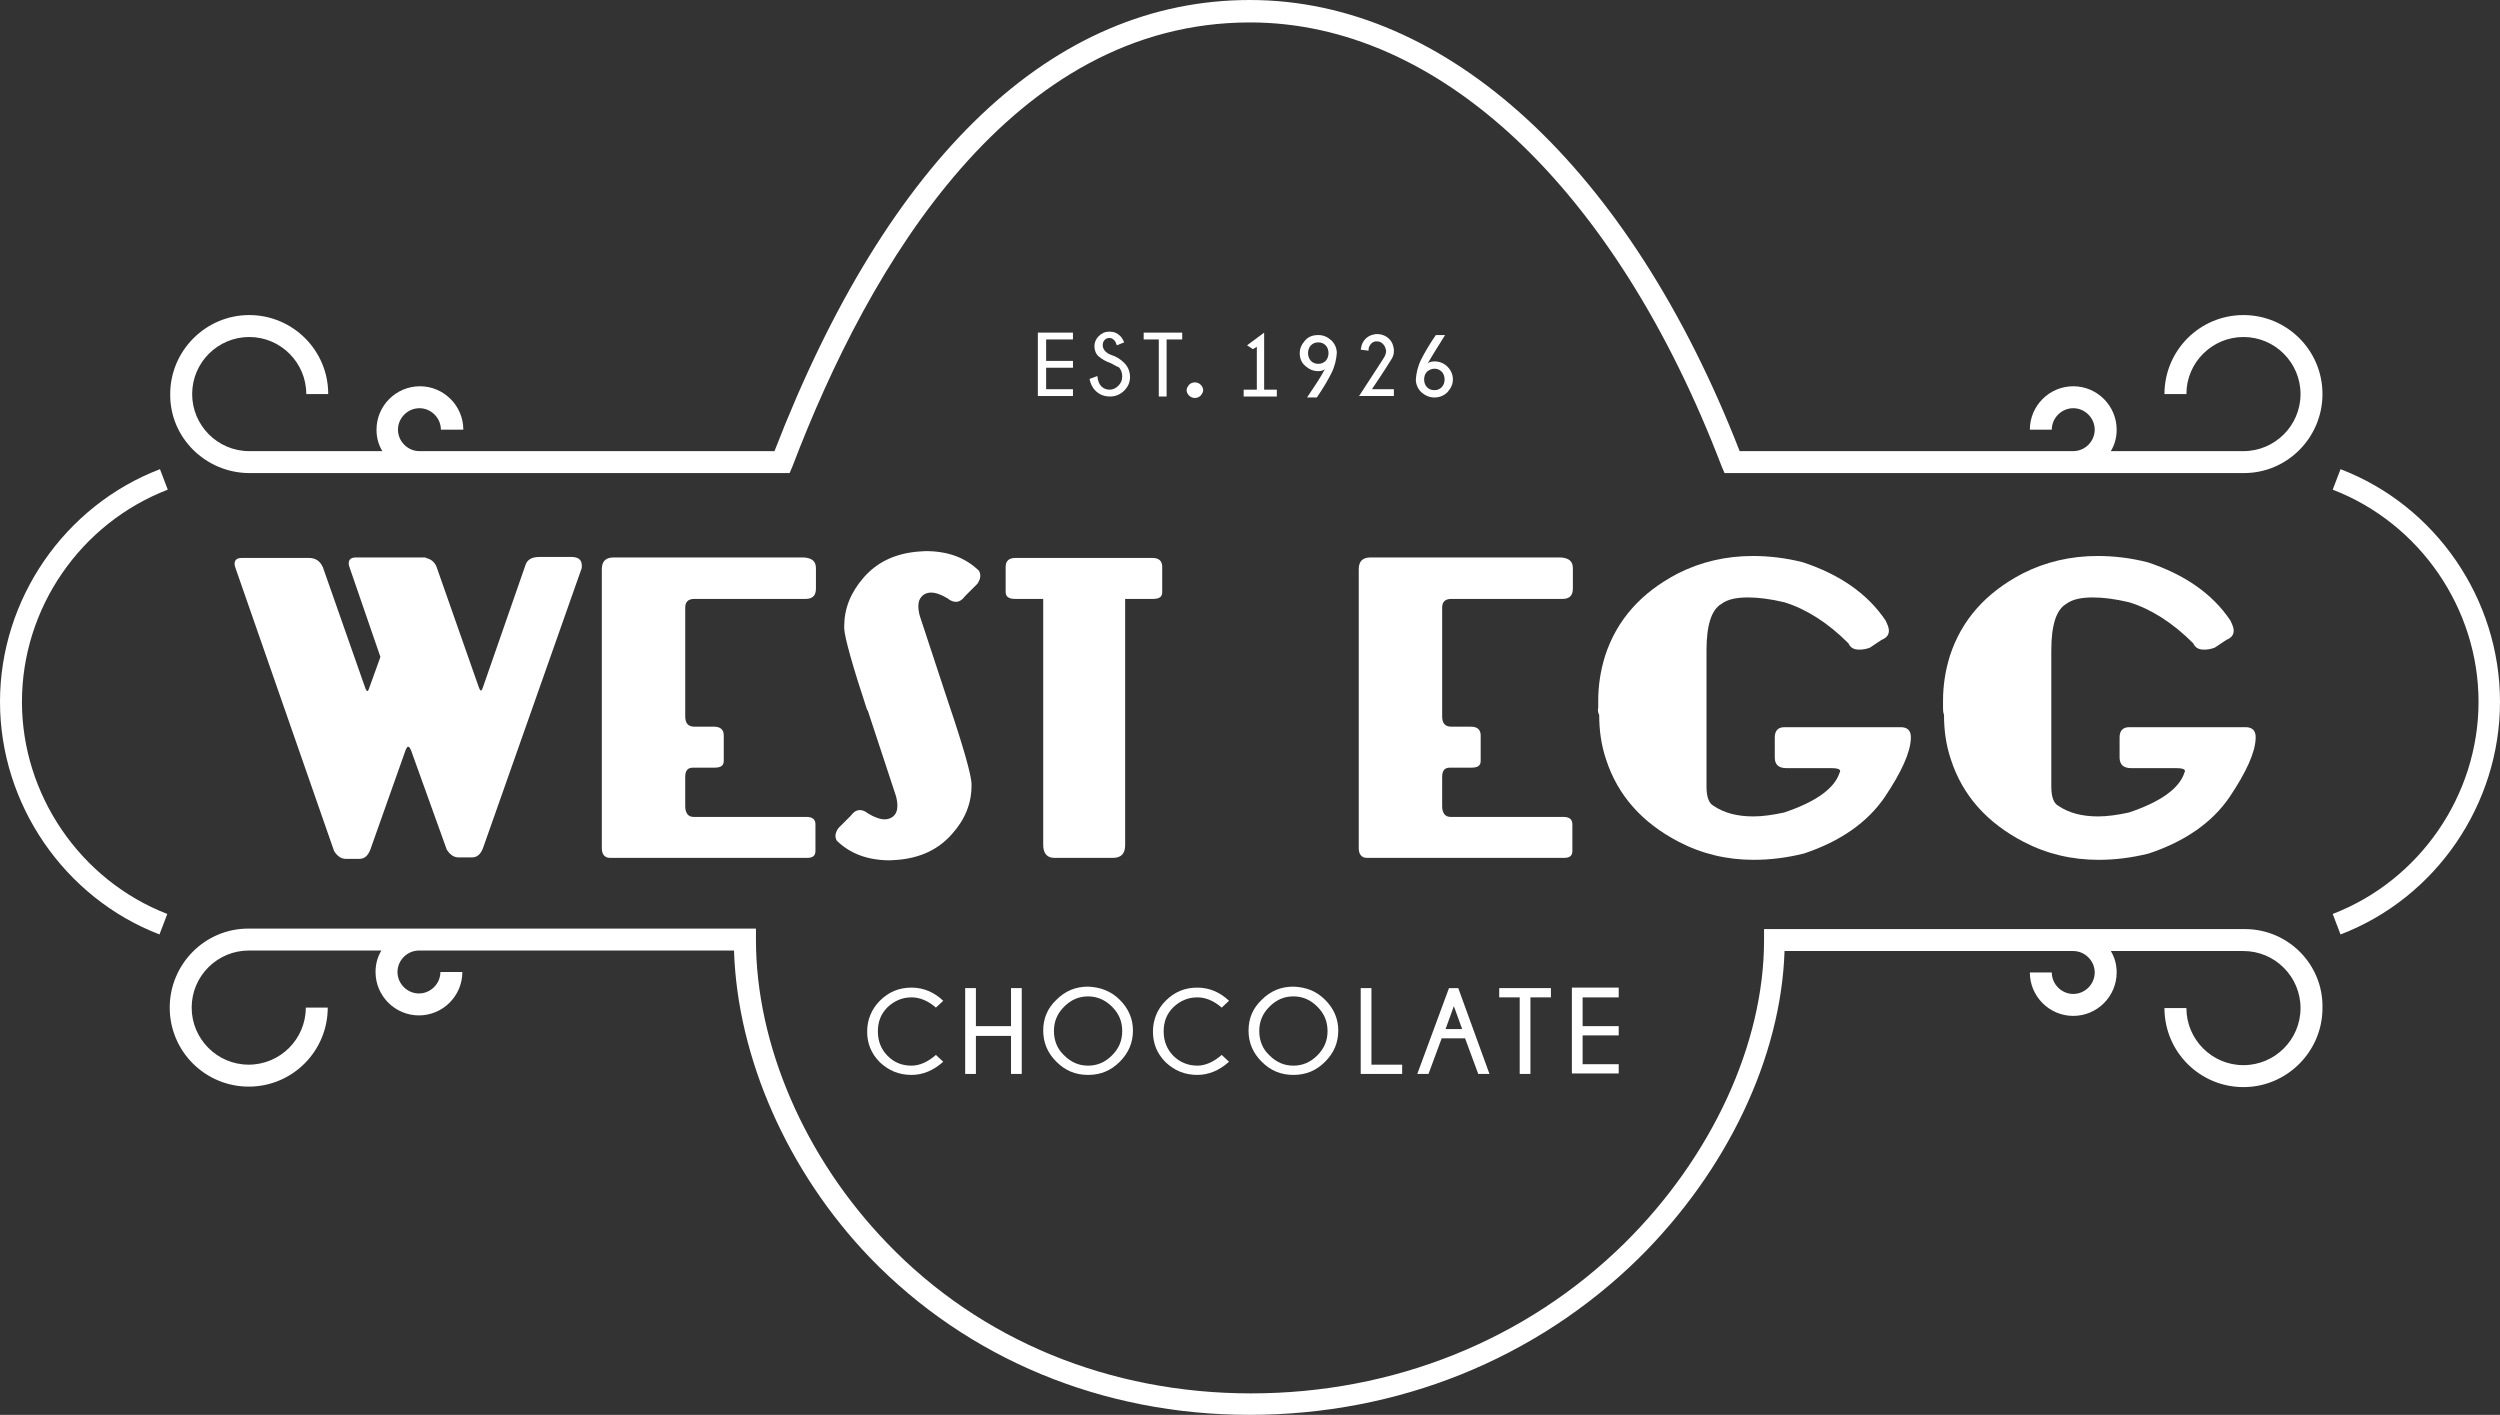 <?xml version="1.0" encoding="utf-8"?>
<!-- Generator: Adobe Illustrator 19.0.1, SVG Export Plug-In . SVG Version: 6.00 Build 0)  -->
<svg version="1.1" xmlns="http://www.w3.org/2000/svg" xmlns:xlink="http://www.w3.org/1999/xlink" x="0px" y="0px"
	 viewBox="0 0 512.6 290.1" style="enable-background:new 0 0 512.6 290.1;" xml:space="preserve">
<rect x="0" y="0" width="512.6" height="290.1" fill="#333333" stroke="none"/>
<style type="text/css">
	.st0{fill:#98B1D6;}
	.st1{fill:#FFFFFF;}
	.st2{fill:#3399CC;}
	.st3{fill:#7C9FCD;}
	.st4{fill:#F26D6E;}
	.st5{fill:#C47A4A;}
	.st6{fill:#6D245D;}
	.st7{fill:#E3E7F4;}
	.st8{fill:#0070AF;}
	.st9{fill:#0070AF;stroke:#0070AF;stroke-width:0.806;stroke-miterlimit:10;}
	.st10{fill:#0070AF;stroke:#0070AF;stroke-miterlimit:10;}
	.st11{clip-path:url(#SVGID_2_);fill:#6D245D;}
	.st12{clip-path:url(#SVGID_2_);}
	.st13{fill:#590048;}
	.st14{clip-path:url(#SVGID_4_);}
	.st15{fill:#A05620;}
	.st16{fill:#E99182;}
	.st17{fill:#F6DEDA;}
	.st18{fill:#DE3554;}
	.st19{fill:#FEE4CD;}
	.st20{fill:#7B2E00;}
	.st21{fill:#E3CFE2;}
	.st22{clip-path:url(#SVGID_6_);}
	.st23{clip-path:url(#SVGID_8_);fill:#6D245D;}
	.st24{clip-path:url(#SVGID_8_);}
	.st25{clip-path:url(#SVGID_10_);}
	.st26{clip-path:url(#SVGID_12_);}
	.st27{clip-path:url(#SVGID_14_);}
	.st28{clip-path:url(#SVGID_16_);}
	.st29{fill:#0070AF;stroke:#0070AF;stroke-width:0.866;stroke-miterlimit:10;}
	.st30{clip-path:url(#SVGID_18_);}
	.st31{clip-path:url(#SVGID_20_);fill:#6D245D;}
	.st32{clip-path:url(#SVGID_20_);}
	.st33{clip-path:url(#SVGID_22_);}
	.st34{clip-path:url(#SVGID_24_);}
	.st35{clip-path:url(#SVGID_26_);}
	.st36{clip-path:url(#SVGID_28_);}
	.st37{fill:#0070AF;stroke:#0070AF;stroke-width:0.888;stroke-miterlimit:10;}
</style>
<g id="Layer_1">
</g>
<g id="Layer_2">
	<g>
		<g>
			<path class="st1" d="M460.3,190.5L460.3,190.5L460.3,190.5l-14.9,0h-20.1h0h-7.1l-56.5,0v2.3c0,21.2-10.7,44.4-28.6,62.1
				c-20.2,19.9-47.4,30.8-76.6,30.8c-29,0-55.5-10.9-74.6-30.8C165,237.4,155,214.2,155,192.7v-2.3l-61.9,0H86c0,0,0,0,0,0v0H65.8
				H51h-0.1v0c-8.9,0-16.1,7.3-16.1,16.2c0,9,7.3,16.2,16.2,16.2c9,0,16.2-7.3,16.2-16.2h-4.5c0,6.5-5.3,11.7-11.7,11.7
				c-6.5,0-11.7-5.3-11.7-11.7c0-6.5,5.3-11.7,11.7-11.7h14.8h12.4c-0.8,1.3-1.2,2.8-1.2,4.4c0,4.9,4,8.9,8.9,8.9
				c4.9,0,8.9-4,8.9-8.9h-4.5c0,2.4-2,4.4-4.4,4.4c-2.4,0-4.4-2-4.4-4.4c0-2.4,2-4.4,4.4-4.4h7.1l57.5,0c0.7,22,11,45.4,27.9,63
				c20,20.7,47.6,32.2,77.8,32.2l0,0h0l0,0c30.4,0,58.7-11.4,79.8-32.1c18.1-17.9,29.2-41.2,29.9-63l52.1,0h7.1c2.4,0,4.4,2,4.4,4.4
				c0,2.4-2,4.4-4.4,4.4c-2.4,0-4.4-2-4.4-4.4h-4.5c0,4.9,4,8.9,8.9,8.9c4.9,0,8.9-4,8.9-8.9c0-1.6-0.4-3.1-1.2-4.4h12.4h14.8
				c6.5,0,11.7,5.3,11.7,11.7c0,6.5-5.3,11.7-11.7,11.7c-6.5,0-11.7-5.3-11.7-11.7h-4.5c0,9,7.3,16.2,16.2,16.2
				c8.9,0,16.2-7.3,16.2-16.2C476.4,197.8,469.2,190.5,460.3,190.5z"/>
			<path class="st1" d="M51,97L51,97L51,97l14.9,0H86v0c0,0,0,0,0,0h7.1h68.8l0.6-1.4c15.8-41.5,45-91,93.8-91
				c38.8,0,74.9,34,96.7,91l0.6,1.4h64.4h7.1c0,0,0,0,0,0v0h20.1H460h0.1v0c8.9,0,16.1-7.3,16.1-16.2c0-9-7.3-16.2-16.2-16.2
				c-9,0-16.2,7.3-16.2,16.2h4.5c0-6.5,5.3-11.7,11.7-11.7c6.5,0,11.7,5.3,11.7,11.7c0,6.5-5.3,11.7-11.7,11.7h-14.8h-12.4
				c0.8-1.3,1.2-2.8,1.2-4.4c0-4.9-4-8.9-8.9-8.9s-8.9,4-8.9,8.9h4.5c0-2.4,2-4.4,4.4-4.4s4.4,2,4.4,4.4c0,2.4-2,4.4-4.4,4.4h-7.1
				h-61.3C334.1,34.5,296.7,0,256.3,0c-40.4,0-74.1,32-97.5,92.5H93.1h-7.1c-2.4,0-4.4-2-4.4-4.4c0-2.4,2-4.4,4.4-4.4
				c2.4,0,4.4,2,4.4,4.4H95c0-4.9-4-8.9-8.9-8.9c-4.9,0-8.9,4-8.9,8.9c0,1.6,0.4,3.1,1.2,4.4H65.9H51.1c-6.5,0-11.7-5.3-11.7-11.7
				c0-6.5,5.3-11.7,11.7-11.7c6.5,0,11.7,5.3,11.7,11.7h4.5c0-9-7.3-16.2-16.2-16.2c-8.9,0-16.2,7.3-16.2,16.2
				C34.8,89.7,42.1,96.9,51,97z"/>
			<path class="st1" d="M34.4,100.4l-1.6-4.2C13.2,103.7,0,122.9,0,143.9c0,21,13.2,40.2,32.7,47.7l1.6-4.2
				C16.5,180.5,4.5,163,4.5,143.9C4.5,124.7,16.5,107.3,34.4,100.4z"/>
			<path class="st1" d="M479.9,96.2l-1.6,4.2c17.9,6.9,29.9,24.4,29.9,43.5c0,19.1-12,36.6-29.9,43.5l1.6,4.2
				c19.6-7.5,32.7-26.7,32.7-47.7C512.6,122.9,499.5,103.7,479.9,96.2z"/>
		</g>
		<g>
			<g>
				<path class="st1" d="M191.9,216.3l1.5,1.4c-2,1.8-4.2,2.7-6.5,2.7c-2.6,0-4.7-0.9-6.5-2.6c-1.8-1.8-2.6-3.9-2.6-6.3
					c0-2.4,0.9-4.6,2.6-6.3c1.8-1.8,3.9-2.7,6.5-2.7c2.4,0,4.6,0.9,6.5,2.7l-1.5,1.4c-1.6-1.4-3.3-2.1-5-2.1c-1.9,0-3.5,0.7-4.9,2
					c-1.4,1.4-2,3-2,5c0,2,0.7,3.7,2,5c1.4,1.4,3,2,4.9,2C188.6,218.5,190.3,217.7,191.9,216.3z"/>
				<path class="st1" d="M200.1,212.4v7.8h-2.2v-17.6h2.2v7.8h7.2v-7.8h2.2v17.6h-2.2v-7.8H200.1z"/>
				<path class="st1" d="M229.6,205c1.8,1.8,2.7,3.9,2.7,6.3c0,2.5-0.9,4.6-2.7,6.4c-1.8,1.8-3.9,2.7-6.5,2.7
					c-2.6,0-4.7-0.9-6.5-2.7c-1.8-1.8-2.7-3.9-2.7-6.4c0-2.5,0.9-4.6,2.7-6.3c1.8-1.8,3.9-2.7,6.5-2.7
					C225.6,202.4,227.8,203.2,229.6,205z M223.1,204.3c-1.9,0-3.5,0.7-4.9,2.1c-1.4,1.4-2.1,3-2.1,5c0,2,0.7,3.7,2.1,5
					c1.4,1.4,3,2.1,4.9,2.1c1.9,0,3.5-0.7,4.9-2.1c1.4-1.4,2.1-3,2.1-5c0-2-0.7-3.6-2.1-5C226.6,205,224.9,204.3,223.1,204.3z"/>
				<path class="st1" d="M250.5,216.3l1.5,1.4c-2,1.8-4.2,2.7-6.5,2.7c-2.6,0-4.7-0.9-6.5-2.6c-1.8-1.8-2.6-3.9-2.6-6.3
					c0-2.4,0.9-4.6,2.6-6.3c1.8-1.8,3.9-2.7,6.5-2.7c2.4,0,4.6,0.9,6.5,2.7l-1.5,1.4c-1.6-1.4-3.3-2.1-5-2.1c-1.9,0-3.5,0.7-4.9,2
					c-1.4,1.4-2,3-2,5c0,2,0.7,3.7,2,5s3,2,4.9,2C247.2,218.5,248.9,217.7,250.5,216.3z"/>
				<path class="st1" d="M271.7,205c1.8,1.8,2.7,3.9,2.7,6.3c0,2.5-0.9,4.6-2.7,6.4c-1.8,1.8-3.9,2.7-6.5,2.7
					c-2.6,0-4.7-0.9-6.5-2.7c-1.8-1.8-2.7-3.9-2.7-6.4c0-2.5,0.9-4.6,2.7-6.3c1.8-1.8,3.9-2.7,6.5-2.7
					C267.8,202.4,269.9,203.2,271.7,205z M265.2,204.3c-1.9,0-3.5,0.7-4.9,2.1c-1.4,1.4-2.1,3-2.1,5c0,2,0.7,3.7,2.1,5
					c1.4,1.4,3,2.1,4.9,2.1c1.9,0,3.5-0.7,4.9-2.1c1.4-1.4,2.1-3,2.1-5c0-2-0.7-3.6-2.1-5C268.7,205,267.1,204.3,265.2,204.3z"/>
				<path class="st1" d="M279,220.2v-17.6h2.2v15.7h6.3v1.9H279z"/>
				<path class="st1" d="M299,202.6l6.4,17.6h-2.3l-2.7-7.3h-4.8l-2.7,7.3h-2.3l6.5-17.6H299z M299.8,211l-1.7-4.7l-1.7,4.7H299.8z"
					/>
				<path class="st1" d="M313.8,204.5v15.7h-2.2v-15.7h-4.2v-1.9H318v1.9H313.8z"/>
				<path class="st1" d="M331.9,202.6v1.9h-7.4v5.9h7.4v1.9h-7.4v5.9h7.4v1.9h-9.6v-17.6H331.9z"/>
			</g>
		</g>
		<g>
			<path class="st1" d="M220,68.2v1.4h-5.5V74h5.5v1.4h-5.5v4.4h5.5v1.4h-7.2V68.2H220z"/>
			<path class="st1" d="M227.6,74.4c-0.9-0.3-1.7-0.8-2.3-1.3s-0.9-1.3-0.9-2.1c0-0.8,0.3-1.5,0.9-2.1c0.6-0.6,1.3-0.9,2.2-0.9
				c0.9,0,1.6,0.3,2.2,0.9c0.3,0.3,0.6,0.8,0.8,1.3l-1.5,0.6c-0.2-0.5-0.3-0.8-0.5-1c-0.3-0.3-0.6-0.5-1-0.5c-0.4,0-0.7,0.1-1,0.4
				c-0.3,0.3-0.4,0.7-0.4,1.1c0,0.5,0.2,0.8,0.5,1.2c0.3,0.3,0.7,0.6,1.3,0.8c1,0.3,1.9,0.9,2.6,1.6c0.8,0.8,1.2,1.8,1.2,2.9
				c0,1.1-0.4,2-1.2,2.8c-0.8,0.8-1.8,1.2-2.9,1.2c-1.2,0-2.2-0.4-3-1.2c-0.6-0.6-1-1.4-1.2-2.4l1.6-0.6c0.1,1,0.4,1.7,0.8,2.1
				c0.5,0.5,1.1,0.7,1.7,0.7c0.7,0,1.3-0.3,1.8-0.8c0.5-0.5,0.8-1.1,0.8-1.9c0-0.7-0.2-1.4-0.7-1.9
				C228.8,75.1,228.3,74.7,227.6,74.4z"/>
			<path class="st1" d="M239.2,69.6v11.7h-1.6V69.6h-3.1v-1.4h7.9v1.4H239.2z"/>
			<path class="st1" d="M246.2,78.9c0.3,0.3,0.5,0.7,0.5,1.1s-0.2,0.7-0.5,1.1c-0.3,0.3-0.7,0.5-1.2,0.5c-0.5,0-0.9-0.2-1.2-0.5
				c-0.3-0.3-0.5-0.7-0.5-1.1s0.2-0.7,0.5-1.1c0.3-0.3,0.7-0.5,1.2-0.5C245.5,78.4,245.9,78.6,246.2,78.9z"/>
			<path class="st1" d="M257.7,79.9v-8.8l-0.8,0.5l-1.2-0.8l3.5-2.6v11.7h2.6v1.4h-6.8v-1.4H257.7z"/>
			<path class="st1" d="M271.7,75.6c-0.2,0.3-0.7,0.5-1.4,0.5c-1.1,0-1.9-0.4-2.7-1.1s-1.1-1.6-1.1-2.6c0-1,0.4-1.8,1.1-2.6
				s1.6-1.1,2.7-1.1c1.1,0,1.9,0.4,2.7,1.1c0.7,0.7,1.1,1.6,1.1,2.6c-0.1,1.3-0.4,2.7-1.1,4.1c-0.7,1.4-1.7,3.1-3,5H268
				C269.6,79.1,270.9,77.2,271.7,75.6z M271.8,74c0.4-0.4,0.6-1,0.6-1.6c0-0.6-0.2-1.2-0.6-1.6c-0.4-0.4-0.9-0.6-1.5-0.6
				c-0.6,0-1.1,0.2-1.5,0.6s-0.6,1-0.6,1.6c0,0.6,0.2,1.2,0.6,1.6c0.4,0.4,0.9,0.6,1.5,0.6C270.9,74.6,271.4,74.4,271.8,74z"/>
			<path class="st1" d="M278.6,81.3c3.3-5.1,5.1-7.8,5.3-8.2c0.2-0.4,0.3-0.8,0.3-1.1c0-0.2,0-0.3-0.1-0.5c-0.1-0.5-0.4-0.9-0.8-1.2
				c-0.3-0.2-0.6-0.3-0.9-0.3c-0.1,0-0.3,0-0.4,0c-0.5,0.1-0.9,0.4-1.1,0.8c-0.2,0.3-0.3,0.6-0.3,1.1l-1.6-0.2
				c0.1-0.6,0.2-1.1,0.5-1.6c0.5-0.8,1.2-1.3,2.1-1.5c0.3-0.1,0.6-0.1,0.8-0.1c0.7,0,1.3,0.2,1.8,0.5c0.8,0.5,1.3,1.2,1.5,2.1
				c0.1,0.3,0.1,0.6,0.1,0.9c0,0.5-0.1,1-0.4,1.5c-0.3,0.5-1.6,2.6-4.1,6.3h4.5v1.4H278.6z"/>
			<path class="st1" d="M292.7,74.6c0.2-0.3,0.7-0.5,1.4-0.5c1.1,0,2,0.4,2.7,1.1c0.7,0.7,1.1,1.6,1.1,2.6c0,1-0.4,1.8-1.1,2.6
				c-0.7,0.7-1.6,1.1-2.7,1.1c-1,0-1.9-0.4-2.7-1.1c-0.7-0.7-1.1-1.6-1.1-2.6c0.1-1.3,0.4-2.7,1.1-4.1c0.7-1.4,1.7-3.1,3-5h1.9
				C294.8,71.1,293.6,73,292.7,74.6z M292.6,76.2c-0.4,0.4-0.6,1-0.6,1.6c0,0.6,0.2,1.2,0.6,1.6c0.4,0.4,0.9,0.6,1.5,0.6
				c0.6,0,1.1-0.2,1.5-0.6c0.4-0.4,0.6-1,0.6-1.6c0-0.6-0.2-1.2-0.6-1.6c-0.4-0.4-0.9-0.6-1.5-0.6C293.6,75.6,293.1,75.8,292.6,76.2
				z"/>
		</g>
		<g>
			<path class="st1" d="M84.3,153.9c-0.2-0.5-0.4-0.8-0.6-0.8c-0.2,0-0.3,0.2-0.5,0.6l-7.3,20.6c-0.5,1.2-1.2,1.8-2.2,1.8h-2.8
				c-0.9,0-1.7-0.5-2.4-1.6l-20.1-57.7c-0.2-0.5-0.3-0.9-0.3-1.2c0-0.8,0.5-1.2,1.5-1.2h13.7c1.4,0,2.3,0.6,2.9,1.9l8.6,24.5
				c0.2,0.6,0.4,0.9,0.5,0.9c0.2,0,0.3-0.3,0.5-0.9l2.2-6.1l-6.2-18c-0.2-0.5-0.3-0.9-0.3-1.2c0-0.8,0.5-1.2,1.5-1.2h14.3v0.1
				c1,0.2,1.8,0.8,2.2,1.8l8.6,24.5c0.2,0.6,0.4,0.9,0.5,0.9c0.2,0,0.3-0.3,0.5-0.9l8.7-25c0.4-1,1.3-1.5,2.8-1.5h6.6
				c1.4,0,2.1,0.6,2.1,1.8c0,0.2,0,0.5-0.1,0.7l-20.2,57.3c-0.5,1.2-1.2,1.8-2.2,1.8h-2.8c-0.9,0-1.7-0.5-2.4-1.6L84.3,153.9z"/>
			<path class="st1" d="M167.3,116.5v4.2c0,1.4-0.7,2.1-2.1,2.1h-22.8c-1.3,0-1.9,0.6-1.9,1.8v22.3c0,1.4,0.6,2.1,1.9,2.1h4
				c1.3,0,2,0.6,2,1.8v5.2c0,1-0.6,1.4-1.9,1.4h-4.4c-1.1,0-1.6,0.6-1.6,1.9v6c0,1.4,0.6,2.2,1.7,2.2h23.1c1.3,0,1.9,0.5,1.9,1.5
				v5.5c0,1-0.6,1.4-1.7,1.4h-40.4c-1.1,0-1.7-0.7-1.7-2v-57.2c0-1.6,0.8-2.4,2.4-2.4h39C166.5,114.4,167.3,115.1,167.3,116.5z"/>
			<path class="st1" d="M194.4,143.9L194.4,143.9c3.2,9.4,4.7,14.9,4.8,16.7v0.5c0,3.6-1.3,6.9-4,9.9c-2.8,3.2-6.5,4.9-11.1,5.3
				c-0.5,0-1.1,0.1-1.6,0.1c-4.5,0-8.1-1.3-10.9-4c-0.2-0.3-0.3-0.7-0.3-1c0-0.5,0.2-1,0.6-1.6l2.5-2.5c0.6-0.8,1.2-1.2,1.9-1.2
				c0.5,0,1.1,0.2,1.7,0.7c1.3,0.8,2.5,1.2,3.4,1.2c0.6,0,1.2-0.2,1.6-0.5c0.7-0.5,1-1.3,1-2.3c0-0.6-0.1-1.3-0.3-2l-5.8-17.6h-0.1
				c-3.1-9.4-4.6-14.9-4.7-16.7v-0.5c0-3.6,1.3-6.9,4-10c2.8-3.2,6.5-4.9,11.1-5.3c0.5,0,1.1-0.1,1.6-0.1c4.5,0,8.1,1.3,10.9,4
				c0.2,0.3,0.3,0.7,0.3,1.1c0,0.5-0.2,1-0.6,1.6l-2.5,2.5c-0.6,0.8-1.2,1.2-1.9,1.2c-0.5,0-1.1-0.2-1.7-0.7
				c-1.3-0.8-2.5-1.2-3.4-1.2c-0.6,0-1.2,0.2-1.6,0.5c-0.7,0.6-1,1.3-1,2.3c0,0.6,0.1,1.3,0.3,2L194.4,143.9z"/>
			<path class="st1" d="M236.3,114.4c1.3,0,2,0.6,2,1.8v5.2c0,1-0.6,1.4-1.9,1.4h-5.7v50.5c0,1.7-0.8,2.6-2.5,2.6h-12
				c-1.5,0-2.3-0.9-2.3-2.7v-50.4h-5.8c-1.3,0-1.9-0.5-1.9-1.4v-5.2c0-1.2,0.7-1.8,2-1.8H236.3z"/>
			<path class="st1" d="M322.5,116.5v4.2c0,1.4-0.7,2.1-2.1,2.1h-22.8c-1.3,0-1.9,0.6-1.9,1.8v22.3c0,1.4,0.6,2.1,1.9,2.1h4
				c1.3,0,2,0.6,2,1.8v5.2c0,1-0.6,1.4-1.9,1.4h-4.4c-1.1,0-1.6,0.6-1.6,1.9v6c0,1.4,0.6,2.2,1.7,2.2h23.1c1.3,0,1.9,0.5,1.9,1.5
				v5.5c0,1-0.6,1.4-1.7,1.4h-40.4c-1.1,0-1.7-0.7-1.7-2v-57.2c0-1.6,0.8-2.4,2.4-2.4h39C321.7,114.4,322.5,115.1,322.5,116.5z"/>
			<path class="st1" d="M327.7,145.1c0-0.5,0-1,0-1.5c0-3.1,0.5-6.2,1.4-9.1c2.4-7.4,7.4-13,14.9-16.9c4.7-2.4,9.9-3.6,15.4-3.6
				c3.3,0,6.8,0.4,10.3,1.3c7.5,2.5,13.2,6.4,16.9,11.9c0.4,0.8,0.7,1.5,0.7,2.1c0,0.9-0.5,1.5-1.5,1.9l-2.4,1.6
				c-0.8,0.3-1.5,0.4-2.2,0.4c-1.1,0-1.8-0.4-2.2-1.3c-4.2-4.2-8.6-7-13.1-8.4c-2.9-0.7-5.4-1-7.5-1c-2.4,0-4.2,0.4-5.4,1.3
				c-2.1,1.2-3.1,4.4-3.1,9.6v27.9c0,2.1,0.5,3.4,1.4,3.9c2.2,1.5,4.9,2.2,8.2,2.2c1.9,0,4-0.3,6.3-0.8c6.6-2.2,10.4-5,11.4-8.2
				c0.1-0.1,0.1-0.2,0.1-0.3c0-0.4-0.6-0.6-1.7-0.6h-9.3c-1.6,0-2.4-0.7-2.4-2.2v-4.1c0-1.4,0.7-2.1,2-2.1h23.8c1.4,0,2.1,0.7,2.1,2
				v0.3c-0.1,2.9-1.9,6.9-5.4,12.1c-3.5,5.1-9,9-16.5,11.5c-3.6,0.9-7,1.3-10.3,1.3c-5.5,0-10.6-1.2-15.4-3.7
				c-7.5-3.9-12.5-9.5-14.9-16.9c-1-3-1.4-6-1.4-9.1C327.6,146,327.6,145.6,327.7,145.1z"/>
			<path class="st1" d="M398.4,145.1c0-0.5,0-1,0-1.5c0-3.1,0.5-6.2,1.4-9.1c2.4-7.4,7.4-13,14.9-16.9c4.7-2.4,9.9-3.6,15.4-3.6
				c3.3,0,6.8,0.4,10.3,1.3c7.5,2.5,13.2,6.4,16.9,11.9c0.4,0.8,0.7,1.5,0.7,2.1c0,0.9-0.5,1.5-1.5,1.9l-2.4,1.6
				c-0.8,0.3-1.5,0.4-2.2,0.4c-1.1,0-1.8-0.4-2.2-1.3c-4.2-4.2-8.6-7-13.1-8.4c-2.9-0.7-5.4-1-7.5-1c-2.4,0-4.2,0.4-5.4,1.3
				c-2.1,1.2-3.1,4.4-3.1,9.6v27.9c0,2.1,0.5,3.4,1.4,3.9c2.2,1.5,4.9,2.2,8.2,2.2c1.9,0,4-0.3,6.3-0.8c6.6-2.2,10.4-5,11.4-8.2
				c0.1-0.1,0.1-0.2,0.1-0.3c0-0.4-0.6-0.6-1.7-0.6h-9.3c-1.6,0-2.4-0.7-2.4-2.2v-4.1c0-1.4,0.7-2.1,2-2.1h23.8c1.4,0,2.1,0.7,2.1,2
				v0.3c-0.1,2.9-1.9,6.9-5.4,12.1c-3.5,5.1-9,9-16.5,11.5c-3.6,0.9-7,1.3-10.3,1.3c-5.5,0-10.6-1.2-15.4-3.7
				c-7.5-3.9-12.5-9.5-14.9-16.9c-1-3-1.4-6-1.4-9.1C398.4,146,398.4,145.6,398.4,145.1z"/>
		</g>
	</g>
</g>
</svg>

